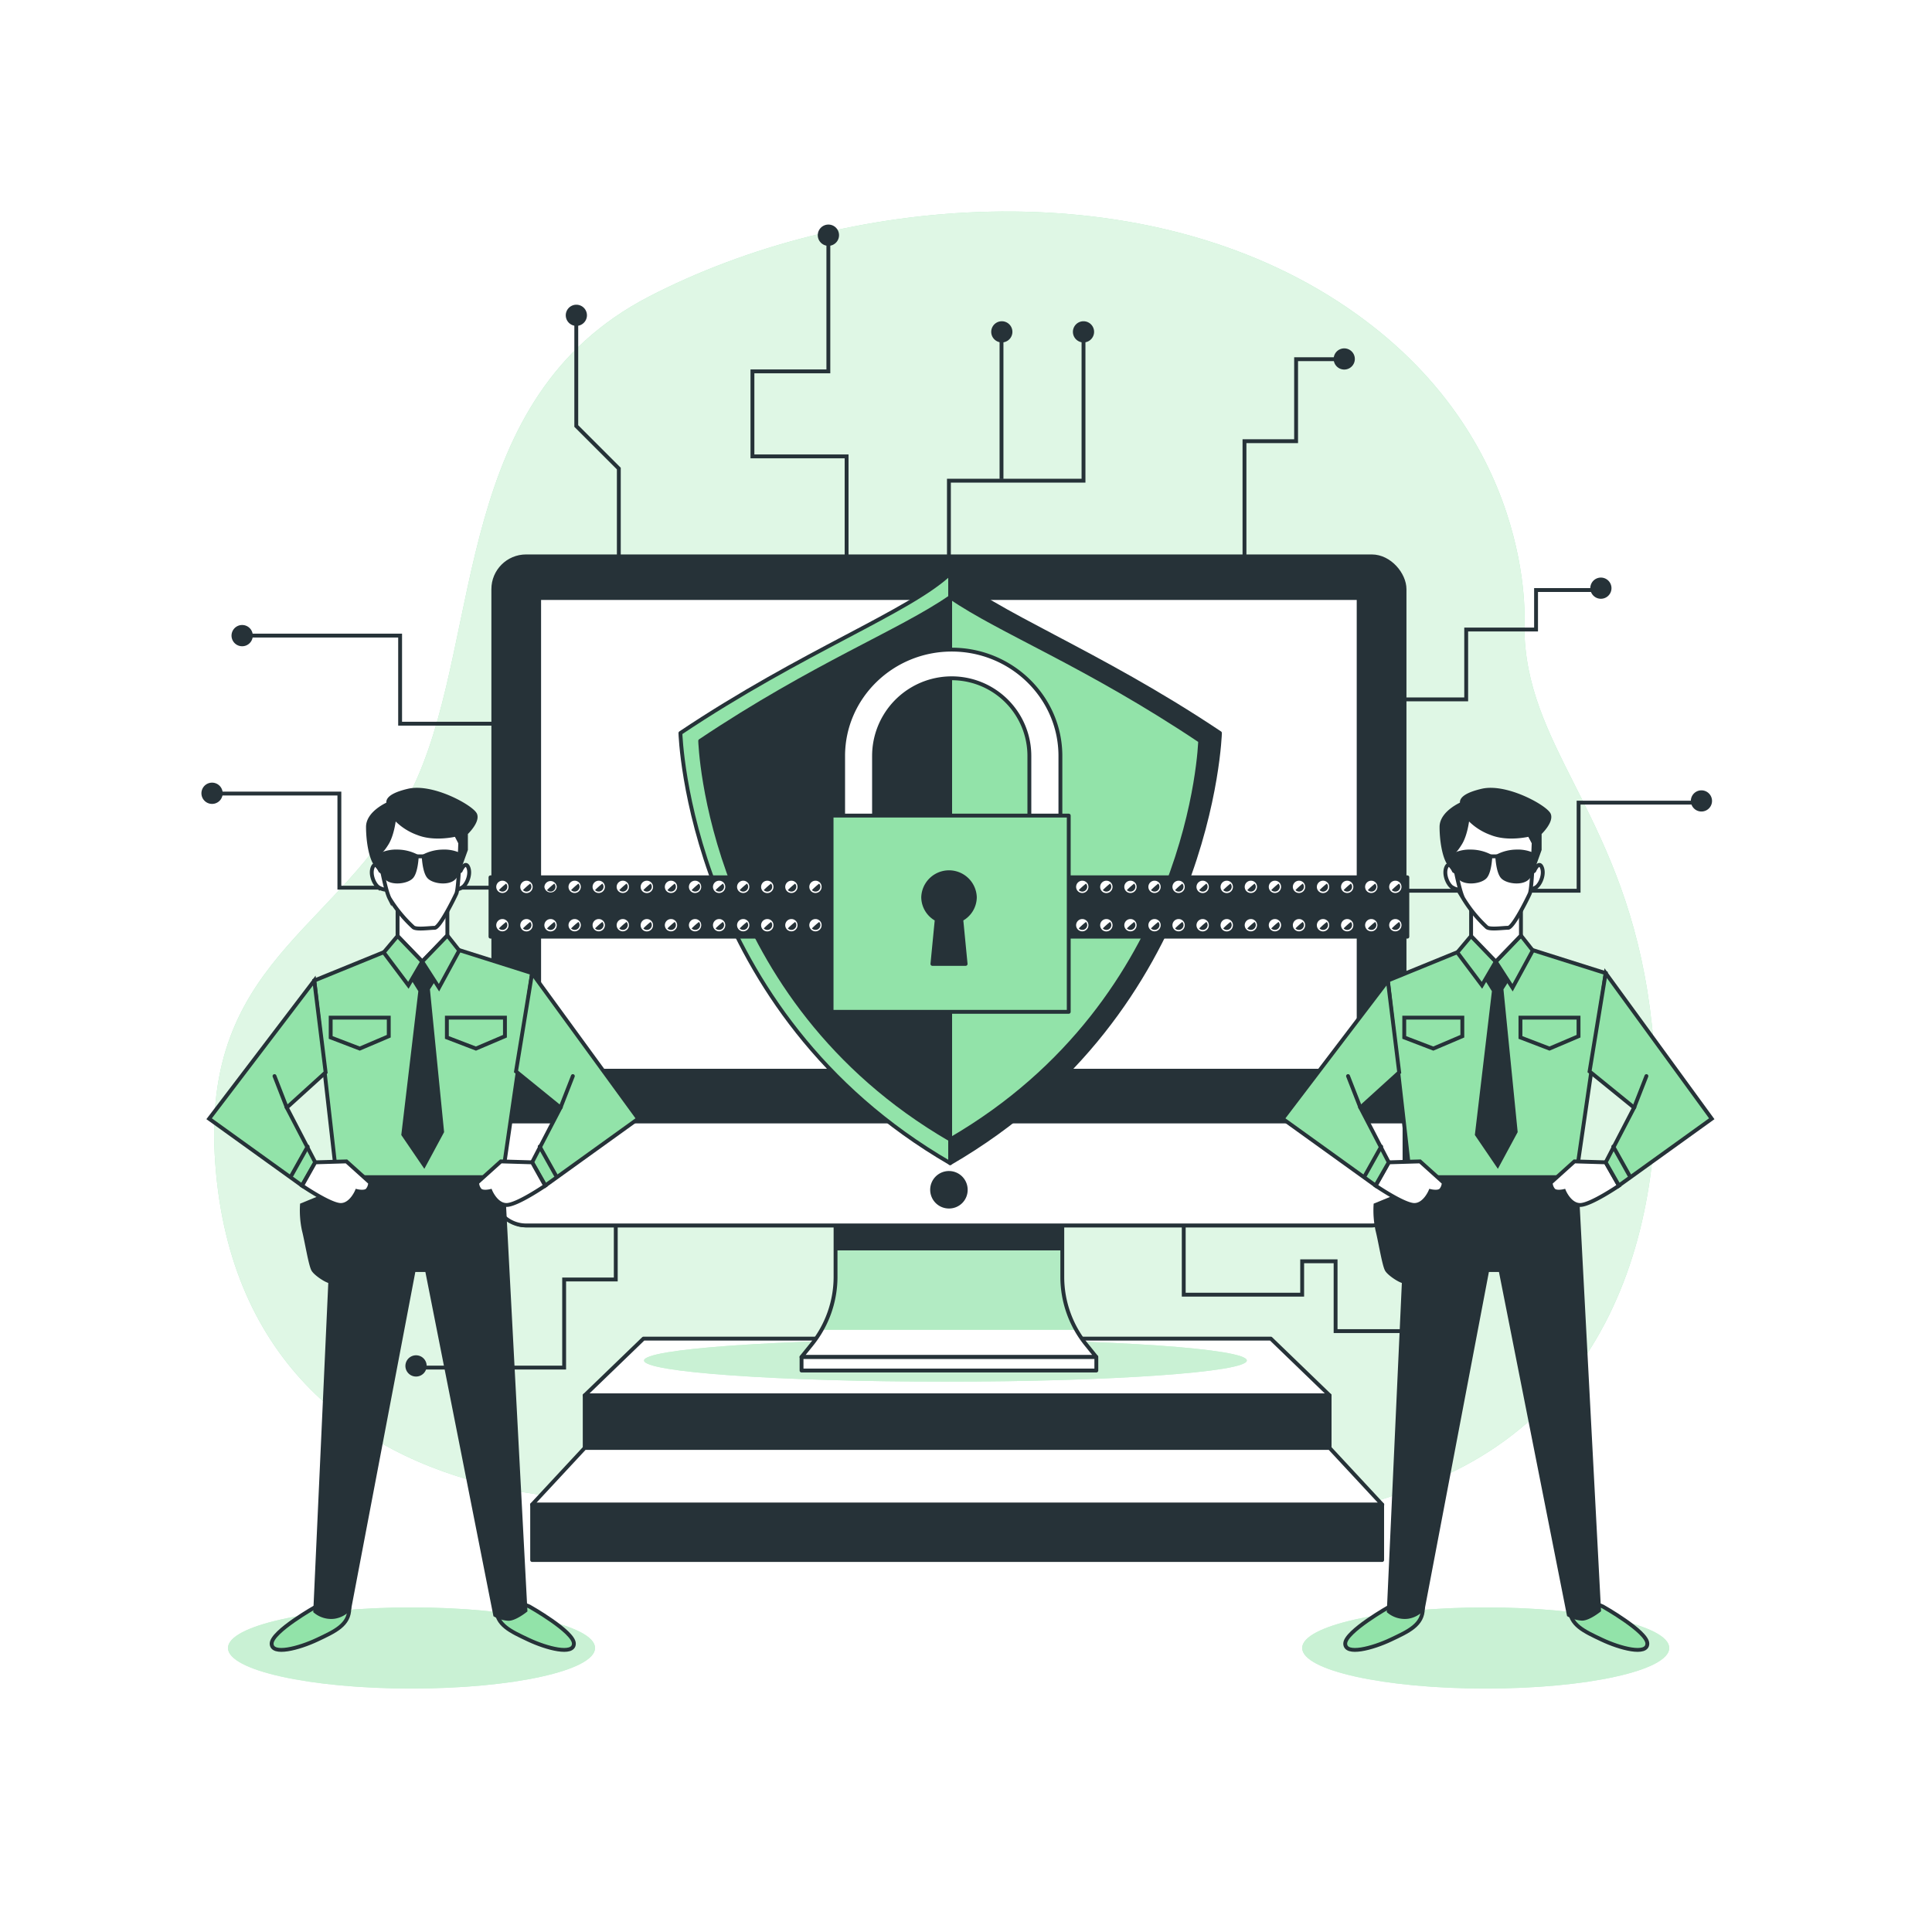 <svg class="animated" id="freepik_stories-security-on" xmlns="http://www.w3.org/2000/svg" xmlns:xlink="http://www.w3.org/1999/xlink" viewBox="0 0 500 500" version="1.1" xmlns:svgjs="http://svgjs.com/svgjs"><style>svg#freepik_stories-security-on:not(.animated) .animable {opacity: 0;}svg#freepik_stories-security-on.animated #freepik--background-simple--inject-139 {animation: 1.5s Infinite  linear floating;animation-delay: 0s;}svg#freepik_stories-security-on.animated #freepik--Device--inject-139 {animation: 1.5s Infinite  linear shake;animation-delay: 0s;}            @keyframes floating {                0% {                    opacity: 1;                    transform: translateY(0px);                }                50% {                    transform: translateY(-10px);                }                100% {                    opacity: 1;                    transform: translateY(0px);                }            }                    @keyframes shake {                10%, 90% {                    transform: translate3d(-1px, 0, 0);                  }                  20%, 80% {                    transform: translate3d(2px, 0, 0);                  }                  30%, 50%, 70% {                    transform: translate3d(-4px, 0, 0);                  }                  40%, 60% {                    transform: translate3d(4px, 0, 0);                  }            }        </style><g id="freepik--background-simple--inject-139" class="animable" style="transform-origin: 241.959px 225.645px;"><path d="M394.5,162s3.75-50.56-48.69-84.27-127.35-27.16-177.92-.94S124.82,162.9,108,201.29s-55.25,45-52.44,97.39,35.59,77.72,73,86.15,72.11-1.87,105.82,3.74,80.53,16.86,134.84-4.68,64.61-80.53,57.12-127.35S394.5,192.87,394.5,162Z" style="fill: rgb(146, 227, 169); transform-origin: 241.959px 225.645px;" id="elo8xyhio1jhq" class="animable"></path><g id="elbrv227chsgb"><path d="M394.5,162s3.75-50.56-48.69-84.27-127.35-27.16-177.92-.94S124.82,162.9,108,201.29s-55.25,45-52.44,97.39,35.59,77.72,73,86.15,72.11-1.87,105.82,3.74,80.53,16.86,134.84-4.68,64.61-80.53,57.12-127.35S394.5,192.87,394.5,162Z" style="fill: rgb(255, 255, 255); opacity: 0.7; transform-origin: 241.959px 225.645px;" class="animable"></path></g></g><g id="freepik--Device--inject-139" class="animable animator-active" style="transform-origin: 247.6px 231.175px;"><polygon points="344.1 361.12 151.32 361.12 166.54 346.43 328.88 346.43 344.1 361.12" style="fill: rgb(255, 255, 255); stroke: rgb(38, 50, 56); stroke-linecap: round; stroke-linejoin: round; transform-origin: 247.71px 353.775px;" id="el2cusmektd4f" class="animable"></polygon><path d="M322.68,352.1c0,3-34.91,5.47-78,5.47s-78-2.45-78-5.47,34.91-5.48,78-5.48S322.68,349.07,322.68,352.1Z" style="fill: rgb(146, 227, 169); transform-origin: 244.68px 352.095px;" id="ela0miqn0gmyp" class="animable"></path><g id="elahnp990375c"><path d="M322.68,352.1c0,3-34.91,5.47-78,5.47s-78-2.45-78-5.47,34.91-5.48,78-5.48S322.68,349.07,322.68,352.1Z" style="fill: rgb(255, 255, 255); opacity: 0.5; transform-origin: 244.68px 352.095px;" class="animable"></path></g><rect x="151.32" y="361.12" width="192.78" height="13.61" style="fill: rgb(38, 50, 56); stroke: rgb(38, 50, 56); stroke-linecap: round; stroke-linejoin: round; transform-origin: 247.71px 367.925px;" id="el7wtkdg04o84" class="animable"></rect><polygon points="357.74 389.41 137.68 389.41 151.32 374.73 344.1 374.73 357.74 389.41" style="fill: rgb(255, 255, 255); stroke: rgb(38, 50, 56); stroke-linecap: round; stroke-linejoin: round; transform-origin: 247.71px 382.07px;" id="elz7khy5wzbj" class="animable"></polygon><rect x="137.72" y="389.41" width="219.98" height="14.32" style="fill: rgb(38, 50, 56); stroke: rgb(38, 50, 56); stroke-linecap: round; stroke-linejoin: round; transform-origin: 247.71px 396.57px;" id="el22cmu9kifs3" class="animable"></rect><polyline points="245.58 215.93 245.58 124.4 280.41 124.4 280.41 85.89" style="fill: none; stroke: rgb(38, 50, 56); stroke-miterlimit: 10; transform-origin: 262.995px 150.91px;" id="eljidndwox4j9" class="animable"></polyline><line x1="259.19" y1="123.97" x2="259.19" y2="85.89" style="fill: none; stroke: rgb(38, 50, 56); stroke-miterlimit: 10; transform-origin: 259.19px 104.93px;" id="elfenvckkaet" class="animable"></line><polyline points="248.18 230.52 408.54 230.52 408.54 207.72 439.19 207.72" style="fill: none; stroke: rgb(38, 50, 56); stroke-miterlimit: 10; transform-origin: 343.685px 219.12px;" id="elw9lkjlhsk2f" class="animable"></polyline><polyline points="240.32 229.73 87.83 229.73 87.83 205.37 54.82 205.37" style="fill: none; stroke: rgb(38, 50, 56); stroke-miterlimit: 10; transform-origin: 147.57px 217.55px;" id="ellpfh93wnxks" class="animable"></polyline><polyline points="214.38 61.52 214.38 96.11 194.73 96.11 194.73 118.11 219.1 118.11 219.1 192" style="fill: none; stroke: rgb(38, 50, 56); stroke-miterlimit: 10; transform-origin: 206.915px 126.76px;" id="el8hulismm96c" class="animable"></polyline><polyline points="322.07 163.7 322.07 114.18 335.43 114.18 335.43 92.96 346.44 92.96" style="fill: none; stroke: rgb(38, 50, 56); stroke-miterlimit: 10; transform-origin: 334.255px 128.33px;" id="elo76kn1rve1" class="animable"></polyline><polyline points="160.15 158.99 160.15 121.26 149.14 110.25 149.14 82.74" style="fill: none; stroke: rgb(38, 50, 56); stroke-miterlimit: 10; transform-origin: 154.645px 120.865px;" id="ela67cgjtzw3" class="animable"></polyline><polyline points="351.94 181 379.45 181 379.45 162.92 397.53 162.92 397.53 152.7 413.25 152.7" style="fill: none; stroke: rgb(38, 50, 56); stroke-miterlimit: 10; transform-origin: 382.595px 166.85px;" id="el5byuyg33vx8" class="animable"></polyline><polyline points="132.63 187.29 103.55 187.29 103.55 164.49 62.68 164.49" style="fill: none; stroke: rgb(38, 50, 56); stroke-miterlimit: 10; transform-origin: 97.655px 175.89px;" id="elxkbqjorjnl7" class="animable"></polyline><polyline points="159.36 310.69 159.36 331.13 146 331.13 146 353.93 107.48 353.93" style="fill: none; stroke: rgb(38, 50, 56); stroke-miterlimit: 10; transform-origin: 133.42px 332.31px;" id="el1uv53d96gq4" class="animable"></polyline><polyline points="306.35 313.84 306.35 335.06 337 335.06 337 326.42 345.65 326.42 345.65 344.49 372.38 344.49" style="fill: none; stroke: rgb(38, 50, 56); stroke-miterlimit: 10; transform-origin: 339.365px 329.165px;" id="elxezi1sz1gr" class="animable"></polyline><path d="M282.65,85.89a2.24,2.24,0,1,1-2.24-2.25A2.24,2.24,0,0,1,282.65,85.89Z" style="fill: rgb(38, 50, 56); stroke: rgb(38, 50, 56); stroke-linecap: round; stroke-linejoin: round; transform-origin: 280.41px 85.88px;" id="el3it5yg9swso" class="animable"></path><path d="M261.51,85.89a2.24,2.24,0,1,1-2.24-2.25A2.24,2.24,0,0,1,261.51,85.89Z" style="fill: rgb(38, 50, 56); stroke: rgb(38, 50, 56); stroke-linecap: round; stroke-linejoin: round; transform-origin: 259.27px 85.88px;" id="el84h0occewq" class="animable"></path><path d="M216.64,60.87a2.25,2.25,0,1,1-2.24-2.25A2.24,2.24,0,0,1,216.64,60.87Z" style="fill: rgb(38, 50, 56); stroke: rgb(38, 50, 56); stroke-linecap: round; stroke-linejoin: round; transform-origin: 214.39px 60.87px;" id="elw1t7ielb2j" class="animable"></path><path d="M151.4,81.61a2.24,2.24,0,1,1-2.24-2.25A2.24,2.24,0,0,1,151.4,81.61Z" style="fill: rgb(38, 50, 56); stroke: rgb(38, 50, 56); stroke-linecap: round; stroke-linejoin: round; transform-origin: 149.16px 81.6px;" id="elrw4h6geskpq" class="animable"></path><path d="M64.92,164.49a2.25,2.25,0,1,1-2.24-2.24A2.24,2.24,0,0,1,64.92,164.49Z" style="fill: rgb(38, 50, 56); stroke: rgb(38, 50, 56); stroke-linecap: round; stroke-linejoin: round; transform-origin: 62.67px 164.5px;" id="elc6fkyjs13xr" class="animable"></path><path d="M57.13,205.3a2.25,2.25,0,1,1-2.25-2.25A2.25,2.25,0,0,1,57.13,205.3Z" style="fill: rgb(38, 50, 56); stroke: rgb(38, 50, 56); stroke-linecap: round; stroke-linejoin: round; transform-origin: 54.88px 205.3px;" id="elv2jh293trf" class="animable"></path><path d="M109.92,353.5a2.25,2.25,0,1,1-2.24-2.25A2.24,2.24,0,0,1,109.92,353.5Z" style="fill: rgb(38, 50, 56); stroke: rgb(38, 50, 56); stroke-linecap: round; stroke-linejoin: round; transform-origin: 107.67px 353.5px;" id="el3dcaahavogr" class="animable"></path><path d="M375.76,344.05a2.25,2.25,0,1,1-2.25-2.24A2.24,2.24,0,0,1,375.76,344.05Z" style="fill: rgb(38, 50, 56); stroke: rgb(38, 50, 56); stroke-linecap: round; stroke-linejoin: round; transform-origin: 373.51px 344.06px;" id="elz2kms0qvpsc" class="animable"></path><path d="M442.57,207.28a2.24,2.24,0,1,1-2.24-2.24A2.24,2.24,0,0,1,442.57,207.28Z" style="fill: rgb(38, 50, 56); stroke: rgb(38, 50, 56); stroke-linecap: round; stroke-linejoin: round; transform-origin: 440.33px 207.28px;" id="el5sll2l7oluf" class="animable"></path><path d="M416.55,152.22a2.24,2.24,0,1,1-2.24-2.24A2.24,2.24,0,0,1,416.55,152.22Z" style="fill: rgb(38, 50, 56); stroke: rgb(38, 50, 56); stroke-linecap: round; stroke-linejoin: round; transform-origin: 414.31px 152.22px;" id="elzk9g13wflsj" class="animable"></path><path d="M350.13,92.9a2.24,2.24,0,1,1-2.24-2.24A2.24,2.24,0,0,1,350.13,92.9Z" style="fill: rgb(38, 50, 56); stroke: rgb(38, 50, 56); stroke-linecap: round; stroke-linejoin: round; transform-origin: 347.89px 92.9px;" id="eljm9znqtryi" class="animable"></path><path d="M274.92,330.5V311H216.24v19.5A27.88,27.88,0,0,1,210,348l-2.57,3.18h76.28L281.15,348A27.83,27.83,0,0,1,274.92,330.5Z" style="fill: rgb(255, 255, 255); transform-origin: 245.57px 331.09px;" id="eluv62retu8l" class="animable"></path><g style="clip-path: url(&quot;#freepik--clip-path--inject-139&quot;); transform-origin: 245.58px 317.3px;" id="eleopvor54csa" class="animable"><path d="M212.64,344.16h65.88a27.77,27.77,0,0,1-3.6-13.66V311H216.24v19.5A27.77,27.77,0,0,1,212.64,344.16Z" style="fill: rgb(146, 227, 169); transform-origin: 245.58px 327.58px;" id="elvpl65mcdcsg" class="animable"></path><g id="elgx92cklazca"><path d="M212.64,344.16h65.88a27.77,27.77,0,0,1-3.6-13.66V311H216.24v19.5A27.77,27.77,0,0,1,212.64,344.16Z" style="fill: rgb(255, 255, 255); opacity: 0.3; transform-origin: 245.58px 327.58px;" class="animable"></path></g><path d="M212.64,323.6h65.88a27.77,27.77,0,0,1-3.6-13.66v-19.5H216.24v19.5A27.77,27.77,0,0,1,212.64,323.6Z" style="fill: rgb(38, 50, 56); transform-origin: 245.58px 307.02px;" id="elkq7053qyum" class="animable"></path></g><path d="M274.92,330.5V311H216.24v19.5A27.88,27.88,0,0,1,210,348l-2.57,3.18h76.28L281.15,348A27.83,27.83,0,0,1,274.92,330.5Z" style="fill: none; stroke: rgb(38, 50, 56); stroke-linecap: round; stroke-linejoin: round; transform-origin: 245.57px 331.09px;" id="eli138vktm77a" class="animable"></path><rect x="127.67" y="143.99" width="235.82" height="173.15" rx="8.48" style="fill: rgb(38, 50, 56); stroke: rgb(38, 50, 56); stroke-linecap: round; stroke-linejoin: round; transform-origin: 245.58px 230.565px;" id="elfpcyasypfh" class="animable"></rect><path d="M127.67,290.23H363.49a0,0,0,0,1,0,0v18.43a8.48,8.48,0,0,1-8.48,8.48H136.15a8.48,8.48,0,0,1-8.48-8.48V290.23a0,0,0,0,1,0,0Z" style="fill: rgb(255, 255, 255); stroke: rgb(38, 50, 56); stroke-linecap: round; stroke-linejoin: round; transform-origin: 245.58px 303.685px;" id="elaupqg25y49n" class="animable"></path><rect x="139.53" y="154.77" width="212.09" height="122.33" style="fill: rgb(255, 255, 255); stroke: rgb(38, 50, 56); stroke-linecap: round; stroke-linejoin: round; transform-origin: 245.575px 215.935px;" id="elkyikv0twu5" class="animable"></rect><path d="M249.93,308a4.35,4.35,0,1,0-4.35,4.26A4.31,4.31,0,0,0,249.93,308Z" style="fill: rgb(38, 50, 56); stroke: rgb(38, 50, 56); stroke-linecap: round; stroke-linejoin: round; transform-origin: 245.581px 307.91px;" id="ellu41nt2nun" class="animable"></path><rect x="207.44" y="351.21" width="76.29" height="3.48" style="fill: rgb(255, 255, 255); stroke: rgb(38, 50, 56); stroke-linecap: round; stroke-linejoin: round; transform-origin: 245.585px 352.95px;" id="elxzvn6f2nozl" class="animable"></rect><path d="M245.9,148.42c-10.66,10-38,20-69.81,41.29,0,0,2,72,69.81,111.31Z" style="fill: rgb(146, 227, 169); stroke: rgb(38, 50, 56); stroke-linecap: round; stroke-linejoin: round; transform-origin: 210.995px 224.72px;" id="el2bydtc6wcn6" class="animable"></path><path d="M245.9,148.42c10.67,10,38,20,69.82,41.29,0,0-2,72-69.82,111.31Z" style="fill: rgb(38, 50, 56); stroke: rgb(38, 50, 56); stroke-linecap: round; stroke-linejoin: round; transform-origin: 280.81px 224.72px;" id="elymrn95ctkml" class="animable"></path><path d="M245.9,154.55C233,163.49,210.71,172,181.21,191.74c0,0,1.85,66.7,64.69,103.16,62.85-36.46,64.7-103.16,64.7-103.16C281.1,172,258.88,163.49,245.9,154.55Z" style="fill: rgb(38, 50, 56); stroke: rgb(38, 50, 56); stroke-linecap: round; stroke-linejoin: round; transform-origin: 245.905px 224.725px;" id="elzjf1dqwbko" class="animable"></path><path d="M310.6,191.74c-29.5-19.73-51.72-28.25-64.7-37.19V294.9C308.75,258.44,310.6,191.74,310.6,191.74Z" style="fill: rgb(146, 227, 169); stroke: rgb(38, 50, 56); stroke-linecap: round; stroke-linejoin: round; transform-origin: 278.25px 224.725px;" id="elgsoc64nbv1n" class="animable"></path><rect x="126.94" y="227.05" width="237.28" height="15.36" style="fill: rgb(38, 50, 56); stroke: rgb(38, 50, 56); stroke-linecap: round; stroke-linejoin: round; transform-origin: 245.58px 234.73px;" id="elxv6ytqhk4ak" class="animable"></rect><path d="M131.61,229.49a1.59,1.59,0,1,1-1.59-1.56A1.57,1.57,0,0,1,131.61,229.49Z" style="fill: rgb(255, 255, 255); transform-origin: 130.02px 229.52px;" id="elv03cao0gep" class="animable"></path><path d="M129.11,230.35a1.27,1.27,0,0,0,2.19-.86,1.22,1.22,0,0,0-.32-.81A18.37,18.37,0,0,0,129.11,230.35Z" style="fill: rgb(38, 50, 56); transform-origin: 130.205px 229.712px;" id="el16em0iwog48" class="animable"></path><path d="M137.85,229.49a1.6,1.6,0,1,1-1.6-1.56A1.58,1.58,0,0,1,137.85,229.49Z" style="fill: rgb(255, 255, 255); transform-origin: 136.25px 229.53px;" id="elu5uutvs7wnc" class="animable"></path><path d="M135.34,230.35a1.27,1.27,0,0,0,2.19-.86,1.22,1.22,0,0,0-.32-.81A19.51,19.51,0,0,0,135.34,230.35Z" style="fill: rgb(38, 50, 56); transform-origin: 136.435px 229.712px;" id="elnz7t2vc81k" class="animable"></path><path d="M144.08,229.49a1.6,1.6,0,0,1-3.19,0,1.6,1.6,0,0,1,3.19,0Z" style="fill: rgb(255, 255, 255); transform-origin: 142.485px 229.49px;" id="ellxnamojy8g" class="animable"></path><path d="M141.57,230.35a1.28,1.28,0,0,0,.92.39,1.26,1.26,0,0,0,1.27-1.25,1.18,1.18,0,0,0-.32-.81A19.51,19.51,0,0,0,141.57,230.35Z" style="fill: rgb(38, 50, 56); transform-origin: 142.665px 229.71px;" id="elie7qbgscnpe" class="animable"></path><path d="M150.31,229.49a1.59,1.59,0,1,1-1.59-1.56A1.57,1.57,0,0,1,150.31,229.49Z" style="fill: rgb(255, 255, 255); transform-origin: 148.72px 229.52px;" id="elai3ry9s1rjt" class="animable"></path><path d="M147.8,230.35a1.28,1.28,0,0,0,2.2-.86,1.22,1.22,0,0,0-.32-.81A18.53,18.53,0,0,0,147.8,230.35Z" style="fill: rgb(38, 50, 56); transform-origin: 148.9px 229.71px;" id="elt4992meca1h" class="animable"></path><path d="M156.54,229.49a1.59,1.59,0,1,1-1.59-1.56A1.57,1.57,0,0,1,156.54,229.49Z" style="fill: rgb(255, 255, 255); transform-origin: 154.95px 229.52px;" id="el6tygv4fp2ve" class="animable"></path><path d="M154,230.35a1.29,1.29,0,0,0,.92.39,1.26,1.26,0,0,0,1.28-1.25,1.22,1.22,0,0,0-.32-.81A19.68,19.68,0,0,0,154,230.35Z" style="fill: rgb(38, 50, 56); transform-origin: 155.1px 229.71px;" id="elbkx15m9ph2i" class="animable"></path><path d="M162.77,229.49a1.59,1.59,0,1,1-1.59-1.56A1.57,1.57,0,0,1,162.77,229.49Z" style="fill: rgb(255, 255, 255); transform-origin: 161.18px 229.52px;" id="elnigl1t6qhco" class="animable"></path><path d="M160.27,230.35a1.27,1.27,0,0,0,2.19-.86,1.22,1.22,0,0,0-.32-.81A18.37,18.37,0,0,0,160.27,230.35Z" style="fill: rgb(38, 50, 56); transform-origin: 161.365px 229.712px;" id="el6swyjxx56cl" class="animable"></path><path d="M169,229.49a1.6,1.6,0,1,1-1.6-1.56A1.58,1.58,0,0,1,169,229.49Z" style="fill: rgb(255, 255, 255); transform-origin: 167.401px 229.53px;" id="ell48ngrywesf" class="animable"></path><path d="M166.5,230.35a1.27,1.27,0,0,0,2.19-.86,1.22,1.22,0,0,0-.32-.81A19.51,19.51,0,0,0,166.5,230.35Z" style="fill: rgb(38, 50, 56); transform-origin: 167.595px 229.712px;" id="elx2bcs0mb3j" class="animable"></path><path d="M175.24,229.49a1.59,1.59,0,1,1-1.59-1.56A1.57,1.57,0,0,1,175.24,229.49Z" style="fill: rgb(255, 255, 255); transform-origin: 173.65px 229.52px;" id="elmupcy0zik8" class="animable"></path><path d="M172.73,230.35a1.28,1.28,0,0,0,.92.39,1.26,1.26,0,0,0,1.27-1.25,1.18,1.18,0,0,0-.32-.81A19.51,19.51,0,0,0,172.73,230.35Z" style="fill: rgb(38, 50, 56); transform-origin: 173.825px 229.71px;" id="elxduii4rap6" class="animable"></path><path d="M181.47,229.49a1.59,1.59,0,1,1-1.59-1.56A1.57,1.57,0,0,1,181.47,229.49Z" style="fill: rgb(255, 255, 255); transform-origin: 179.88px 229.52px;" id="el6r563ybwrex" class="animable"></path><path d="M179,230.35a1.28,1.28,0,0,0,2.2-.86,1.22,1.22,0,0,0-.32-.81A19.68,19.68,0,0,0,179,230.35Z" style="fill: rgb(38, 50, 56); transform-origin: 180.1px 229.71px;" id="elj8a3skb7jx" class="animable"></path><path d="M187.7,229.49a1.59,1.59,0,1,1-1.59-1.56A1.57,1.57,0,0,1,187.7,229.49Z" style="fill: rgb(255, 255, 255); transform-origin: 186.11px 229.52px;" id="el8pwgcdt5l55" class="animable"></path><path d="M185.19,230.35a1.29,1.29,0,0,0,.92.39,1.26,1.26,0,0,0,1.28-1.25,1.22,1.22,0,0,0-.32-.81A19.68,19.68,0,0,0,185.19,230.35Z" style="fill: rgb(38, 50, 56); transform-origin: 186.29px 229.71px;" id="el7jnd6gpb1d8" class="animable"></path><path d="M193.93,229.49a1.59,1.59,0,1,1-1.59-1.56A1.57,1.57,0,0,1,193.93,229.49Z" style="fill: rgb(255, 255, 255); transform-origin: 192.34px 229.52px;" id="el95a1rwdxgvr" class="animable"></path><path d="M191.43,230.35a1.27,1.27,0,0,0,2.19-.86,1.22,1.22,0,0,0-.32-.81A19.51,19.51,0,0,0,191.43,230.35Z" style="fill: rgb(38, 50, 56); transform-origin: 192.525px 229.712px;" id="elsvculp8wgy" class="animable"></path><path d="M200.17,229.49a1.6,1.6,0,1,1-1.59-1.56A1.57,1.57,0,0,1,200.17,229.49Z" style="fill: rgb(255, 255, 255); transform-origin: 198.57px 229.53px;" id="elvkjreseyvvb" class="animable"></path><path d="M197.66,230.35a1.27,1.27,0,0,0,2.19-.86,1.18,1.18,0,0,0-.32-.81A19.51,19.51,0,0,0,197.66,230.35Z" style="fill: rgb(38, 50, 56); transform-origin: 198.755px 229.712px;" id="elqndngq3mhon" class="animable"></path><path d="M206.4,229.49a1.59,1.59,0,1,1-1.59-1.56A1.57,1.57,0,0,1,206.4,229.49Z" style="fill: rgb(255, 255, 255); transform-origin: 204.81px 229.52px;" id="el5jsaq8awzzo" class="animable"></path><path d="M203.89,230.35a1.28,1.28,0,0,0,2.2-.86,1.22,1.22,0,0,0-.32-.81A18.53,18.53,0,0,0,203.89,230.35Z" style="fill: rgb(38, 50, 56); transform-origin: 204.99px 229.71px;" id="elv1g6v2d3y6" class="animable"></path><path d="M212.63,229.49a1.59,1.59,0,1,1-1.59-1.56A1.57,1.57,0,0,1,212.63,229.49Z" style="fill: rgb(255, 255, 255); transform-origin: 211.04px 229.52px;" id="elp1tqa5pvv8" class="animable"></path><path d="M210.12,230.35a1.29,1.29,0,0,0,.92.39,1.26,1.26,0,0,0,1.28-1.25,1.22,1.22,0,0,0-.32-.81A19.68,19.68,0,0,0,210.12,230.35Z" style="fill: rgb(38, 50, 56); transform-origin: 211.22px 229.71px;" id="elo9t40t5spa" class="animable"></path><path d="M131.61,239.4a1.59,1.59,0,1,1-1.59-1.55A1.57,1.57,0,0,1,131.61,239.4Z" style="fill: rgb(255, 255, 255); transform-origin: 130.021px 239.44px;" id="elgeqmzfjcx3t" class="animable"></path><path d="M129.11,240.27a1.25,1.25,0,0,0,.91.39,1.27,1.27,0,0,0,1.28-1.26,1.22,1.22,0,0,0-.32-.8A18.37,18.37,0,0,0,129.11,240.27Z" style="fill: rgb(38, 50, 56); transform-origin: 130.205px 239.63px;" id="ely1y013qnkll" class="animable"></path><path d="M137.85,239.4a1.6,1.6,0,1,1-1.6-1.55A1.58,1.58,0,0,1,137.85,239.4Z" style="fill: rgb(255, 255, 255); transform-origin: 136.251px 239.45px;" id="elmlor0pucz2" class="animable"></path><path d="M135.34,240.27a1.25,1.25,0,0,0,.91.39,1.27,1.27,0,0,0,1.28-1.26,1.22,1.22,0,0,0-.32-.8A19.51,19.51,0,0,0,135.34,240.27Z" style="fill: rgb(38, 50, 56); transform-origin: 136.435px 239.63px;" id="el1vms4vtlygx" class="animable"></path><path d="M144.08,239.4a1.6,1.6,0,1,1-1.59-1.55A1.57,1.57,0,0,1,144.08,239.4Z" style="fill: rgb(255, 255, 255); transform-origin: 142.481px 239.45px;" id="el5s2efvevdyh" class="animable"></path><path d="M141.57,240.27a1.27,1.27,0,0,0,2.19-.87,1.17,1.17,0,0,0-.32-.8A19.51,19.51,0,0,0,141.57,240.27Z" style="fill: rgb(38, 50, 56); transform-origin: 142.665px 239.632px;" id="elontg99umol" class="animable"></path><path d="M150.31,239.4a1.59,1.59,0,1,1-1.59-1.55A1.57,1.57,0,0,1,150.31,239.4Z" style="fill: rgb(255, 255, 255); transform-origin: 148.721px 239.44px;" id="elqgg0v0qmjhs" class="animable"></path><path d="M147.8,240.27a1.28,1.28,0,0,0,2.2-.87,1.22,1.22,0,0,0-.32-.8A18.53,18.53,0,0,0,147.8,240.27Z" style="fill: rgb(38, 50, 56); transform-origin: 148.9px 239.63px;" id="eliton3wf98a" class="animable"></path><path d="M156.54,239.4a1.59,1.59,0,1,1-1.59-1.55A1.57,1.57,0,0,1,156.54,239.4Z" style="fill: rgb(255, 255, 255); transform-origin: 154.95px 239.44px;" id="el1lz0dnx1gso" class="animable"></path><path d="M154,240.27a1.29,1.29,0,0,0,.92.39,1.27,1.27,0,0,0,1.28-1.26,1.22,1.22,0,0,0-.32-.8A19.68,19.68,0,0,0,154,240.27Z" style="fill: rgb(38, 50, 56); transform-origin: 155.1px 239.63px;" id="elw9q1ep0w8an" class="animable"></path><path d="M162.77,239.4a1.59,1.59,0,1,1-1.59-1.55A1.57,1.57,0,0,1,162.77,239.4Z" style="fill: rgb(255, 255, 255); transform-origin: 161.181px 239.44px;" id="elx6xannqwjss" class="animable"></path><path d="M160.27,240.27a1.25,1.25,0,0,0,.91.39,1.27,1.27,0,0,0,1.28-1.26,1.22,1.22,0,0,0-.32-.8A18.37,18.37,0,0,0,160.27,240.27Z" style="fill: rgb(38, 50, 56); transform-origin: 161.365px 239.63px;" id="el0zjuz7qoxoad" class="animable"></path><path d="M169,239.4a1.6,1.6,0,1,1-1.6-1.55A1.58,1.58,0,0,1,169,239.4Z" style="fill: rgb(255, 255, 255); transform-origin: 167.401px 239.45px;" id="elbyhc71lpclu" class="animable"></path><path d="M166.5,240.27a1.25,1.25,0,0,0,.91.39,1.27,1.27,0,0,0,1.28-1.26,1.22,1.22,0,0,0-.32-.8A19.51,19.51,0,0,0,166.5,240.27Z" style="fill: rgb(38, 50, 56); transform-origin: 167.595px 239.63px;" id="eljdify11pgd" class="animable"></path><path d="M175.24,239.4a1.59,1.59,0,1,1-1.59-1.55A1.57,1.57,0,0,1,175.24,239.4Z" style="fill: rgb(255, 255, 255); transform-origin: 173.651px 239.44px;" id="elhcq1i8xsyn6" class="animable"></path><path d="M172.73,240.27a1.27,1.27,0,0,0,2.19-.87,1.17,1.17,0,0,0-.32-.8A19.51,19.51,0,0,0,172.73,240.27Z" style="fill: rgb(38, 50, 56); transform-origin: 173.825px 239.632px;" id="elt4u9yvk1agj" class="animable"></path><path d="M181.47,239.4a1.59,1.59,0,1,1-1.59-1.55A1.57,1.57,0,0,1,181.47,239.4Z" style="fill: rgb(255, 255, 255); transform-origin: 179.881px 239.44px;" id="ele7lfkrq0jdj" class="animable"></path><path d="M179,240.27a1.28,1.28,0,0,0,2.2-.87,1.22,1.22,0,0,0-.32-.8A19.68,19.68,0,0,0,179,240.27Z" style="fill: rgb(38, 50, 56); transform-origin: 180.1px 239.63px;" id="elmapu72mjxc" class="animable"></path><path d="M187.7,239.4a1.59,1.59,0,1,1-1.59-1.55A1.57,1.57,0,0,1,187.7,239.4Z" style="fill: rgb(255, 255, 255); transform-origin: 186.111px 239.44px;" id="elecnzy6dznw8" class="animable"></path><path d="M185.19,240.27a1.29,1.29,0,0,0,.92.39,1.27,1.27,0,0,0,1.28-1.26,1.22,1.22,0,0,0-.32-.8A19.68,19.68,0,0,0,185.19,240.27Z" style="fill: rgb(38, 50, 56); transform-origin: 186.29px 239.63px;" id="el711fms9rc1v" class="animable"></path><path d="M193.93,239.4a1.59,1.59,0,1,1-1.59-1.55A1.57,1.57,0,0,1,193.93,239.4Z" style="fill: rgb(255, 255, 255); transform-origin: 192.34px 239.44px;" id="elry4kebek65" class="animable"></path><path d="M191.43,240.27a1.25,1.25,0,0,0,.91.39,1.27,1.27,0,0,0,1.28-1.26,1.22,1.22,0,0,0-.32-.8A19.51,19.51,0,0,0,191.43,240.27Z" style="fill: rgb(38, 50, 56); transform-origin: 192.525px 239.63px;" id="eluf4472pde9o" class="animable"></path><path d="M200.17,239.4a1.6,1.6,0,1,1-1.59-1.55A1.57,1.57,0,0,1,200.17,239.4Z" style="fill: rgb(255, 255, 255); transform-origin: 198.571px 239.45px;" id="el70mmb6qcobp" class="animable"></path><path d="M197.66,240.27a1.27,1.27,0,0,0,2.19-.87,1.17,1.17,0,0,0-.32-.8A19.51,19.51,0,0,0,197.66,240.27Z" style="fill: rgb(38, 50, 56); transform-origin: 198.755px 239.632px;" id="eltrxgpqxivek" class="animable"></path><path d="M206.4,239.4a1.59,1.59,0,1,1-1.59-1.55A1.57,1.57,0,0,1,206.4,239.4Z" style="fill: rgb(255, 255, 255); transform-origin: 204.811px 239.44px;" id="eluv7i4nwwswi" class="animable"></path><path d="M203.89,240.27a1.28,1.28,0,0,0,2.2-.87,1.22,1.22,0,0,0-.32-.8A18.53,18.53,0,0,0,203.89,240.27Z" style="fill: rgb(38, 50, 56); transform-origin: 204.99px 239.63px;" id="el9c148ssjf1" class="animable"></path><path d="M212.63,239.4a1.59,1.59,0,1,1-1.59-1.55A1.57,1.57,0,0,1,212.63,239.4Z" style="fill: rgb(255, 255, 255); transform-origin: 211.04px 239.44px;" id="elabljjeb3imf" class="animable"></path><path d="M210.12,240.27a1.29,1.29,0,0,0,.92.39,1.27,1.27,0,0,0,1.28-1.26,1.22,1.22,0,0,0-.32-.8A19.68,19.68,0,0,0,210.12,240.27Z" style="fill: rgb(38, 50, 56); transform-origin: 211.22px 239.63px;" id="elh4pukawbw0e" class="animable"></path><path d="M281.68,229.49a1.59,1.59,0,1,1-1.59-1.56A1.57,1.57,0,0,1,281.68,229.49Z" style="fill: rgb(255, 255, 255); transform-origin: 280.09px 229.52px;" id="elflfmagv3frl" class="animable"></path><path d="M279.18,230.35a1.27,1.27,0,0,0,2.19-.86,1.22,1.22,0,0,0-.32-.81A19.51,19.51,0,0,0,279.18,230.35Z" style="fill: rgb(38, 50, 56); transform-origin: 280.275px 229.712px;" id="elqti10w7kp6" class="animable"></path><path d="M287.92,229.49a1.6,1.6,0,1,1-1.59-1.56A1.57,1.57,0,0,1,287.92,229.49Z" style="fill: rgb(255, 255, 255); transform-origin: 286.321px 229.53px;" id="elurotjs2hv2h" class="animable"></path><path d="M285.41,230.35a1.27,1.27,0,0,0,2.19-.86,1.18,1.18,0,0,0-.32-.81A19.51,19.51,0,0,0,285.41,230.35Z" style="fill: rgb(38, 50, 56); transform-origin: 286.505px 229.712px;" id="elh9wfvhc1gy" class="animable"></path><path d="M294.15,229.49a1.59,1.59,0,1,1-1.59-1.56A1.57,1.57,0,0,1,294.15,229.49Z" style="fill: rgb(255, 255, 255); transform-origin: 292.56px 229.52px;" id="elr32vz7cl5ua" class="animable"></path><path d="M291.64,230.35a1.28,1.28,0,0,0,2.2-.86,1.22,1.22,0,0,0-.32-.81A18.53,18.53,0,0,0,291.64,230.35Z" style="fill: rgb(38, 50, 56); transform-origin: 292.74px 229.71px;" id="el5ccuwcrkyj" class="animable"></path><path d="M300.38,229.49a1.59,1.59,0,1,1-1.59-1.56A1.57,1.57,0,0,1,300.38,229.49Z" style="fill: rgb(255, 255, 255); transform-origin: 298.79px 229.52px;" id="elewr5atq2bph" class="animable"></path><path d="M297.87,230.35a1.29,1.29,0,0,0,.92.39,1.26,1.26,0,0,0,1.28-1.25,1.22,1.22,0,0,0-.32-.81A19.68,19.68,0,0,0,297.87,230.35Z" style="fill: rgb(38, 50, 56); transform-origin: 298.97px 229.71px;" id="ele8panyfgz9" class="animable"></path><path d="M306.61,229.49a1.59,1.59,0,1,1-1.59-1.56A1.57,1.57,0,0,1,306.61,229.49Z" style="fill: rgb(255, 255, 255); transform-origin: 305.02px 229.52px;" id="el0vyq4pbvmmcs" class="animable"></path><path d="M304.11,230.35a1.27,1.27,0,0,0,2.19-.86,1.22,1.22,0,0,0-.32-.81A18.37,18.37,0,0,0,304.11,230.35Z" style="fill: rgb(38, 50, 56); transform-origin: 305.205px 229.712px;" id="eln9ckby3vrb" class="animable"></path><path d="M312.85,229.49a1.6,1.6,0,1,1-1.6-1.56A1.58,1.58,0,0,1,312.85,229.49Z" style="fill: rgb(255, 255, 255); transform-origin: 311.25px 229.53px;" id="elrenlaqw6xqo" class="animable"></path><path d="M310.34,230.35a1.27,1.27,0,0,0,2.19-.86,1.22,1.22,0,0,0-.32-.81A19.51,19.51,0,0,0,310.34,230.35Z" style="fill: rgb(38, 50, 56); transform-origin: 311.435px 229.712px;" id="elr7nsxf2o91" class="animable"></path><path d="M319.08,229.49a1.6,1.6,0,1,1-1.59-1.56A1.57,1.57,0,0,1,319.08,229.49Z" style="fill: rgb(255, 255, 255); transform-origin: 317.48px 229.53px;" id="eli1vm1pz7cbh" class="animable"></path><path d="M316.57,230.35a1.27,1.27,0,0,0,2.19-.86,1.18,1.18,0,0,0-.32-.81A19.51,19.51,0,0,0,316.57,230.35Z" style="fill: rgb(38, 50, 56); transform-origin: 317.665px 229.712px;" id="elgxaf9dz8r9q" class="animable"></path><path d="M325.31,229.49a1.59,1.59,0,1,1-1.59-1.56A1.57,1.57,0,0,1,325.31,229.49Z" style="fill: rgb(255, 255, 255); transform-origin: 323.72px 229.52px;" id="elgtegufhuiwj" class="animable"></path><path d="M322.8,230.35a1.28,1.28,0,0,0,2.2-.86,1.22,1.22,0,0,0-.32-.81A18.53,18.53,0,0,0,322.8,230.35Z" style="fill: rgb(38, 50, 56); transform-origin: 323.9px 229.71px;" id="elpgm5zlxigt" class="animable"></path><path d="M331.54,229.49a1.59,1.59,0,1,1-1.59-1.56A1.57,1.57,0,0,1,331.54,229.49Z" style="fill: rgb(255, 255, 255); transform-origin: 329.95px 229.52px;" id="eljllxgsw82x8" class="animable"></path><path d="M329,230.35a1.29,1.29,0,0,0,.92.39,1.26,1.26,0,0,0,1.28-1.25,1.22,1.22,0,0,0-.32-.81A19.68,19.68,0,0,0,329,230.35Z" style="fill: rgb(38, 50, 56); transform-origin: 330.1px 229.71px;" id="elr1ftpavmwge" class="animable"></path><path d="M337.77,229.49a1.59,1.59,0,1,1-1.59-1.56A1.57,1.57,0,0,1,337.77,229.49Z" style="fill: rgb(255, 255, 255); transform-origin: 336.18px 229.52px;" id="elp6u1xu8mw8" class="animable"></path><path d="M335.27,230.35a1.27,1.27,0,0,0,2.19-.86,1.22,1.22,0,0,0-.32-.81A18.37,18.37,0,0,0,335.27,230.35Z" style="fill: rgb(38, 50, 56); transform-origin: 336.365px 229.712px;" id="eljf73mq8jrgn" class="animable"></path><path d="M344,229.49a1.6,1.6,0,1,1-1.6-1.56A1.58,1.58,0,0,1,344,229.49Z" style="fill: rgb(255, 255, 255); transform-origin: 342.4px 229.53px;" id="elzj0qxo8nprq" class="animable"></path><path d="M341.5,230.35a1.27,1.27,0,0,0,2.19-.86,1.22,1.22,0,0,0-.32-.81A19.51,19.51,0,0,0,341.5,230.35Z" style="fill: rgb(38, 50, 56); transform-origin: 342.595px 229.712px;" id="elb8d344cx1g6" class="animable"></path><path d="M350.24,229.49a1.59,1.59,0,1,1-1.59-1.56A1.57,1.57,0,0,1,350.24,229.49Z" style="fill: rgb(255, 255, 255); transform-origin: 348.65px 229.52px;" id="eldbt7qmvdjdf" class="animable"></path><path d="M347.73,230.35a1.28,1.28,0,0,0,.92.39,1.26,1.26,0,0,0,1.27-1.25,1.18,1.18,0,0,0-.32-.81A19.51,19.51,0,0,0,347.73,230.35Z" style="fill: rgb(38, 50, 56); transform-origin: 348.825px 229.71px;" id="elafyj7zcozp" class="animable"></path><path d="M356.47,229.49a1.59,1.59,0,1,1-1.59-1.56A1.57,1.57,0,0,1,356.47,229.49Z" style="fill: rgb(255, 255, 255); transform-origin: 354.88px 229.52px;" id="elntnrex37dqn" class="animable"></path><path d="M354,230.35a1.28,1.28,0,0,0,2.2-.86,1.22,1.22,0,0,0-.32-.81A19.68,19.68,0,0,0,354,230.35Z" style="fill: rgb(38, 50, 56); transform-origin: 355.1px 229.71px;" id="elcx3isheoe2" class="animable"></path><path d="M362.7,229.49a1.59,1.59,0,1,1-1.59-1.56A1.57,1.57,0,0,1,362.7,229.49Z" style="fill: rgb(255, 255, 255); transform-origin: 361.11px 229.52px;" id="elf0u32nufvf" class="animable"></path><path d="M360.19,230.35a1.29,1.29,0,0,0,.92.39,1.26,1.26,0,0,0,1.28-1.25,1.22,1.22,0,0,0-.32-.81A19.68,19.68,0,0,0,360.19,230.35Z" style="fill: rgb(38, 50, 56); transform-origin: 361.29px 229.71px;" id="elzawf9p5s7l" class="animable"></path><path d="M281.68,239.4a1.59,1.59,0,1,1-1.59-1.55A1.57,1.57,0,0,1,281.68,239.4Z" style="fill: rgb(255, 255, 255); transform-origin: 280.09px 239.44px;" id="elwxmod5z8ab" class="animable"></path><path d="M279.18,240.27a1.25,1.25,0,0,0,.91.39,1.27,1.27,0,0,0,1.28-1.26,1.22,1.22,0,0,0-.32-.8A19.51,19.51,0,0,0,279.18,240.27Z" style="fill: rgb(38, 50, 56); transform-origin: 280.275px 239.63px;" id="elp9ib6jeh2gr" class="animable"></path><path d="M287.92,239.4a1.6,1.6,0,1,1-1.59-1.55A1.57,1.57,0,0,1,287.92,239.4Z" style="fill: rgb(255, 255, 255); transform-origin: 286.321px 239.45px;" id="elgvdpnu7ezt" class="animable"></path><path d="M285.41,240.27a1.27,1.27,0,0,0,2.19-.87,1.17,1.17,0,0,0-.32-.8A19.51,19.51,0,0,0,285.41,240.27Z" style="fill: rgb(38, 50, 56); transform-origin: 286.505px 239.632px;" id="elc0y4kdwqsy4" class="animable"></path><path d="M294.15,239.4a1.59,1.59,0,1,1-1.59-1.55A1.57,1.57,0,0,1,294.15,239.4Z" style="fill: rgb(255, 255, 255); transform-origin: 292.561px 239.44px;" id="elbf5ypakm3l" class="animable"></path><path d="M291.64,240.27a1.28,1.28,0,0,0,2.2-.87,1.22,1.22,0,0,0-.32-.8A18.53,18.53,0,0,0,291.64,240.27Z" style="fill: rgb(38, 50, 56); transform-origin: 292.74px 239.63px;" id="el36uvpdn92iv" class="animable"></path><path d="M300.38,239.4a1.59,1.59,0,1,1-1.59-1.55A1.57,1.57,0,0,1,300.38,239.4Z" style="fill: rgb(255, 255, 255); transform-origin: 298.791px 239.44px;" id="el6tdfk94xlja" class="animable"></path><path d="M297.87,240.27a1.29,1.29,0,0,0,.92.39,1.27,1.27,0,0,0,1.28-1.26,1.22,1.22,0,0,0-.32-.8A19.68,19.68,0,0,0,297.87,240.27Z" style="fill: rgb(38, 50, 56); transform-origin: 298.97px 239.63px;" id="elncocxw8l8" class="animable"></path><path d="M306.61,239.4a1.59,1.59,0,1,1-1.59-1.55A1.57,1.57,0,0,1,306.61,239.4Z" style="fill: rgb(255, 255, 255); transform-origin: 305.02px 239.44px;" id="eltj7szk19mdf" class="animable"></path><path d="M304.11,240.27a1.25,1.25,0,0,0,.91.39,1.27,1.27,0,0,0,1.28-1.26,1.22,1.22,0,0,0-.32-.8A18.37,18.37,0,0,0,304.11,240.27Z" style="fill: rgb(38, 50, 56); transform-origin: 305.205px 239.63px;" id="eljka4o0x2g3p" class="animable"></path><path d="M312.85,239.4a1.6,1.6,0,1,1-1.6-1.55A1.58,1.58,0,0,1,312.85,239.4Z" style="fill: rgb(255, 255, 255); transform-origin: 311.251px 239.45px;" id="elz8h8hyzjxmg" class="animable"></path><path d="M310.34,240.27a1.25,1.25,0,0,0,.91.39,1.27,1.27,0,0,0,1.28-1.26,1.22,1.22,0,0,0-.32-.8A19.51,19.51,0,0,0,310.34,240.27Z" style="fill: rgb(38, 50, 56); transform-origin: 311.435px 239.63px;" id="elv70o2zb7naa" class="animable"></path><path d="M319.08,239.4a1.6,1.6,0,1,1-1.59-1.55A1.57,1.57,0,0,1,319.08,239.4Z" style="fill: rgb(255, 255, 255); transform-origin: 317.481px 239.45px;" id="eldlvs4qem7m" class="animable"></path><path d="M316.57,240.27a1.27,1.27,0,0,0,2.19-.87,1.17,1.17,0,0,0-.32-.8A19.51,19.51,0,0,0,316.57,240.27Z" style="fill: rgb(38, 50, 56); transform-origin: 317.665px 239.632px;" id="eldxsj9aeipi" class="animable"></path><path d="M325.31,239.4a1.59,1.59,0,1,1-1.59-1.55A1.57,1.57,0,0,1,325.31,239.4Z" style="fill: rgb(255, 255, 255); transform-origin: 323.72px 239.44px;" id="eltozkbzuxt89" class="animable"></path><path d="M322.8,240.27a1.28,1.28,0,0,0,2.2-.87,1.22,1.22,0,0,0-.32-.8A18.53,18.53,0,0,0,322.8,240.27Z" style="fill: rgb(38, 50, 56); transform-origin: 323.9px 239.63px;" id="eloukmf84v6i" class="animable"></path><path d="M331.54,239.4a1.59,1.59,0,1,1-1.59-1.55A1.57,1.57,0,0,1,331.54,239.4Z" style="fill: rgb(255, 255, 255); transform-origin: 329.951px 239.44px;" id="elhv0gbygam4a" class="animable"></path><path d="M329,240.27a1.29,1.29,0,0,0,.92.39,1.27,1.27,0,0,0,1.28-1.26,1.22,1.22,0,0,0-.32-.8A19.68,19.68,0,0,0,329,240.27Z" style="fill: rgb(38, 50, 56); transform-origin: 330.1px 239.63px;" id="elcjwao2qxase" class="animable"></path><path d="M337.77,239.4a1.59,1.59,0,1,1-1.59-1.55A1.57,1.57,0,0,1,337.77,239.4Z" style="fill: rgb(255, 255, 255); transform-origin: 336.181px 239.44px;" id="elwwxyfaistca" class="animable"></path><path d="M335.27,240.27a1.25,1.25,0,0,0,.91.39,1.27,1.27,0,0,0,1.28-1.26,1.22,1.22,0,0,0-.32-.8A18.37,18.37,0,0,0,335.27,240.27Z" style="fill: rgb(38, 50, 56); transform-origin: 336.365px 239.63px;" id="el5ey0vgj1l79" class="animable"></path><path d="M344,239.4a1.6,1.6,0,1,1-1.6-1.55A1.58,1.58,0,0,1,344,239.4Z" style="fill: rgb(255, 255, 255); transform-origin: 342.401px 239.45px;" id="elb9rwut3k3cm" class="animable"></path><path d="M341.5,240.27a1.25,1.25,0,0,0,.91.39,1.27,1.27,0,0,0,1.28-1.26,1.22,1.22,0,0,0-.32-.8A19.51,19.51,0,0,0,341.5,240.27Z" style="fill: rgb(38, 50, 56); transform-origin: 342.595px 239.63px;" id="elutdaxkk0fdk" class="animable"></path><path d="M350.24,239.4a1.59,1.59,0,1,1-1.59-1.55A1.57,1.57,0,0,1,350.24,239.4Z" style="fill: rgb(255, 255, 255); transform-origin: 348.65px 239.44px;" id="elkkbqz4m7f1r" class="animable"></path><path d="M347.73,240.27a1.27,1.27,0,0,0,2.19-.87,1.17,1.17,0,0,0-.32-.8A19.51,19.51,0,0,0,347.73,240.27Z" style="fill: rgb(38, 50, 56); transform-origin: 348.825px 239.632px;" id="el1aqxzestevg" class="animable"></path><path d="M356.47,239.4a1.59,1.59,0,1,1-1.59-1.55A1.57,1.57,0,0,1,356.47,239.4Z" style="fill: rgb(255, 255, 255); transform-origin: 354.88px 239.44px;" id="elmiguj36pyo" class="animable"></path><path d="M354,240.27a1.28,1.28,0,0,0,2.2-.87,1.22,1.22,0,0,0-.32-.8A19.68,19.68,0,0,0,354,240.27Z" style="fill: rgb(38, 50, 56); transform-origin: 355.1px 239.63px;" id="el53jczqt3kxa" class="animable"></path><path d="M362.7,239.4a1.59,1.59,0,1,1-1.59-1.55A1.57,1.57,0,0,1,362.7,239.4Z" style="fill: rgb(255, 255, 255); transform-origin: 361.111px 239.44px;" id="el1k2ggv6hgme" class="animable"></path><path d="M360.19,240.27a1.29,1.29,0,0,0,.92.39,1.27,1.27,0,0,0,1.28-1.26,1.22,1.22,0,0,0-.32-.8A19.68,19.68,0,0,0,360.19,240.27Z" style="fill: rgb(38, 50, 56); transform-origin: 361.29px 239.63px;" id="elm8ho8liz3vl" class="animable"></path><path d="M270.41,221.8H222.2a4,4,0,0,1-4-3.92V195.64c0-15.17,12.61-27.52,28.11-27.52s28.12,12.35,28.12,27.52v22.24A4,4,0,0,1,270.41,221.8ZM226.2,214h40.2V195.64a20.1,20.1,0,0,0-40.2,0Z" style="fill: rgb(255, 255, 255); stroke: rgb(38, 50, 56); stroke-linecap: round; stroke-linejoin: round; transform-origin: 246.315px 194.96px;" id="elbq2hpebtq57" class="animable"></path><rect x="215.21" y="211.08" width="61.38" height="50.78" style="fill: rgb(146, 227, 169); stroke: rgb(38, 50, 56); stroke-linecap: round; stroke-linejoin: round; transform-origin: 245.9px 236.47px;" id="el1xpn1tryu33" class="animable"></rect><path d="M252.29,232.17a6.69,6.69,0,0,0-13.37,0,6.53,6.53,0,0,0,3.51,5.76l-1.12,11.53h8.59l-1.12-11.53A6.53,6.53,0,0,0,252.29,232.17Z" style="fill: rgb(38, 50, 56); stroke: rgb(38, 50, 56); stroke-linecap: round; stroke-linejoin: round; transform-origin: 245.605px 237.599px;" id="elz65li53qltq" class="animable"></path></g><g id="freepik--character-2--inject-139" class="animable" style="transform-origin: 387.48px 320.694px;"><ellipse cx="384.5" cy="426.5" rx="47.5" ry="10.5" style="fill: rgb(146, 227, 169); transform-origin: 384.5px 426.5px;" id="elk64eacrz4ih" class="animable"></ellipse><g id="elnb9pqwzcg5"><ellipse cx="384.5" cy="426.5" rx="47.5" ry="10.5" style="fill: rgb(255, 255, 255); opacity: 0.5; transform-origin: 384.5px 426.5px;" class="animable"></ellipse></g><path d="M359.66,415.76s-11.52,6.48-11.52,9.6,7.11,1.2,11.76-1,8.34-3.84,8.34-8.16S359.66,415.76,359.66,415.76Z" style="fill: rgb(146, 227, 169); stroke: rgb(38, 50, 56); stroke-miterlimit: 10; transform-origin: 358.19px 420.577px;" id="el3wwzf45l79" class="animable"></path><path d="M414.81,415.76s11.52,6.48,11.52,9.6-7.11,1.2-11.76-1-8.34-3.84-8.34-8.16S414.81,415.76,414.81,415.76Z" style="fill: rgb(146, 227, 169); stroke: rgb(38, 50, 56); stroke-miterlimit: 10; transform-origin: 416.28px 420.577px;" id="elog0bqzlydg" class="animable"></path><path d="M364.32,309.69,359.41,417a6.52,6.52,0,0,0,4.91,1.44,6.41,6.41,0,0,0,3.92-2.16l16.67-87.59h3.43L406,417.92a8.12,8.12,0,0,0,3.43,1c1.71,0,4.41-2.16,4.41-2.16l-5.64-107Z" style="fill: rgb(38, 50, 56); stroke: rgb(38, 50, 56); stroke-miterlimit: 10; transform-origin: 386.625px 364.305px;" id="elx0gvw3aom9j" class="animable"></path><polygon points="381.48 244.66 359.17 253.77 365.05 305.61 407.7 305.61 415.55 251.85 391.28 244.18 381.48 244.66" style="fill: rgb(146, 227, 169); stroke: rgb(38, 50, 56); stroke-miterlimit: 10; transform-origin: 387.36px 274.895px;" id="el029afrbbgjaz" class="animable"></polygon><polygon points="383.93 252.09 386.62 256.41 382.21 293.61 387.6 301.53 392.26 292.89 388.58 255.93 391.77 250.9 387.11 248.86 383.93 252.09" style="fill: rgb(38, 50, 56); stroke: rgb(38, 50, 56); stroke-miterlimit: 10; transform-origin: 387.235px 275.195px;" id="el5uvd68lx5lp" class="animable"></polygon><polygon points="387.11 248.86 383.53 254.99 377.15 246.49 380.72 242.24 387.11 248.86" style="fill: rgb(146, 227, 169); stroke: rgb(38, 50, 56); stroke-miterlimit: 10; transform-origin: 382.13px 248.615px;" id="elotopuhjy" class="animable"></polygon><polygon points="387.11 248.86 391.45 255.61 396.68 245.99 393.62 242.11 387.11 248.86" style="fill: rgb(146, 227, 169); stroke: rgb(38, 50, 56); stroke-miterlimit: 10; transform-origin: 391.895px 248.86px;" id="ellxh478dkyf" class="animable"></polygon><polygon points="378.45 263.37 363.42 263.37 363.42 268.49 370.94 271.37 378.45 268.17 378.45 263.37" style="fill: rgb(146, 227, 169); stroke: rgb(38, 50, 56); stroke-miterlimit: 10; transform-origin: 370.935px 267.37px;" id="elhz0t1c8gpj" class="animable"></polygon><polygon points="408.52 263.37 393.49 263.37 393.49 268.49 401 271.37 408.52 268.17 408.52 263.37" style="fill: rgb(146, 227, 169); stroke: rgb(38, 50, 56); stroke-miterlimit: 10; transform-origin: 401.005px 267.37px;" id="elgxe2hhvyxih" class="animable"></polygon><rect x="364.32" y="304.65" width="43.88" height="5.04" style="fill: rgb(38, 50, 56); stroke: rgb(38, 50, 56); stroke-miterlimit: 10; transform-origin: 386.26px 307.17px;" id="elufeqkdhhwvd" class="animable"></rect><path d="M363.58,308.73l-7.6,3.12a24.54,24.54,0,0,0,.49,6.48c.74,2.88,1.72,9.12,2.45,10.32s4.42,3.6,4.91,2.88,2.94-21.84,2.94-21.84Z" style="fill: rgb(38, 50, 56); stroke: rgb(38, 50, 56); stroke-miterlimit: 10; transform-origin: 361.355px 320.196px;" id="elschuyy1cwp" class="animable"></path><polygon points="380.72 233.49 380.72 242.24 387.11 248.86 393.62 242.11 393.62 233.36 380.72 233.49" style="fill: rgb(255, 255, 255); stroke: rgb(38, 50, 56); stroke-miterlimit: 10; transform-origin: 387.17px 241.11px;" id="el3wkqowz77mm" class="animable"></polygon><path d="M376.26,225.37s-1.15-2.63-1.92-1,.13,4.12,1.28,5.12a4.11,4.11,0,0,0,2.93.75l-.64-3.75Z" style="fill: rgb(255, 255, 255); stroke: rgb(38, 50, 56); stroke-miterlimit: 10; transform-origin: 376.302px 227.055px;" id="elovxc9zz4id" class="animable"></path><path d="M397.06,225.37s1.15-2.63,1.92-1-.13,4.12-1.28,5.12a4.13,4.13,0,0,1-2.94.75l.64-3.75Z" style="fill: rgb(255, 255, 255); stroke: rgb(38, 50, 56); stroke-miterlimit: 10; transform-origin: 397.013px 227.055px;" id="elj2fpm9lr21e" class="animable"></path><path d="M378.43,208s-5.37,2.25-5.37,6,.77,8,2.05,9.63,2.29,2.75,2.29,2.75l.26-5.38,3.7-6.37s6.13,3.87,9.19,3.87a31.6,31.6,0,0,0,5.11-.37l1.15,6.37,1.66-4.62v-4.25s3.06-2.88,2.42-4.75-11-7.75-17.36-6.25S378.43,208,378.43,208Z" style="fill: rgb(38, 50, 56); stroke: rgb(38, 50, 56); stroke-miterlimit: 10; transform-origin: 387.019px 215.384px;" id="eljhxmdv0k02" class="animable"></path><path d="M375.87,220.62s1.53,9.37,2.81,11.87a34.74,34.74,0,0,0,6.13,7.5c.89.62,4.21.12,5.49.12s5-7.5,5.61-8.87,1-13.12,1-13.12L395.79,216s-5.49,1.38-9.83-.37a15,15,0,0,1-6.13-4.13s-.38,4.25-1.92,6.75S375.87,220.62,375.87,220.62Z" style="fill: rgb(255, 255, 255); stroke: rgb(38, 50, 56); stroke-miterlimit: 10; transform-origin: 386.39px 225.9px;" id="elbhe1qilq46t" class="animable"></path><path d="M385.7,221.62a11,11,0,0,0-5-1.25,9.41,9.41,0,0,0-4.34.87s0,4.25,1.41,5.88,5.49,1.12,6.64-.25S385.7,221.62,385.7,221.62Z" style="fill: rgb(38, 50, 56); stroke: rgb(38, 50, 56); stroke-miterlimit: 10; transform-origin: 381.03px 224.25px;" id="el4bf7qn950gw" class="animable"></path><path d="M387.49,221.62a11,11,0,0,1,5-1.25,9.41,9.41,0,0,1,4.34.87s0,4.25-1.41,5.88-5.49,1.12-6.63-.25S387.49,221.62,387.49,221.62Z" style="fill: rgb(38, 50, 56); stroke: rgb(38, 50, 56); stroke-miterlimit: 10; transform-origin: 392.16px 224.25px;" id="el8adug6e49n6" class="animable"></path><line x1="385.7" y1="221.62" x2="387.49" y2="221.62" style="fill: rgb(255, 255, 255); stroke: rgb(38, 50, 56); stroke-miterlimit: 10; transform-origin: 386.595px 221.62px;" id="elc42j3szacaf" class="animable"></line><path d="M359.41,300.81l8.09-.24,6.13,5.52a3,3,0,0,1-.73,1.92c-.74.72-2.7.24-2.7.24s-1.47,3.6-4.17,3.6-10-5-10-5Z" style="fill: rgb(255, 255, 255); stroke: rgb(38, 50, 56); stroke-miterlimit: 10; transform-origin: 364.83px 306.21px;" id="elb7het78xud" class="animable"></path><polygon points="359.17 253.77 331.96 289.53 355.98 306.81 359.41 300.81 352.06 286.65 362.11 277.53 359.17 253.77" style="fill: rgb(146, 227, 169); stroke: rgb(38, 50, 56); stroke-miterlimit: 10; transform-origin: 347.035px 280.29px;" id="elyes4joyw8g" class="animable"></polygon><line x1="357.45" y1="296.73" x2="353.29" y2="304.17" style="fill: none; stroke: rgb(38, 50, 56); stroke-linecap: round; stroke-linejoin: round; transform-origin: 355.37px 300.45px;" id="elbipjz5t4i5f" class="animable"></line><line x1="352.06" y1="286.65" x2="348.87" y2="278.49" style="fill: none; stroke: rgb(38, 50, 56); stroke-linecap: round; stroke-linejoin: round; transform-origin: 350.465px 282.57px;" id="el5u0oi041xql" class="animable"></line><path d="M415.55,300.81l-8.09-.24-6.13,5.52a3,3,0,0,0,.74,1.92c.73.72,2.69.24,2.69.24s1.47,3.6,4.17,3.6,10.05-5,10.05-5Z" style="fill: rgb(255, 255, 255); stroke: rgb(38, 50, 56); stroke-miterlimit: 10; transform-origin: 410.155px 306.21px;" id="elwyfaquh0oz" class="animable"></path><polygon points="415.55 251.85 443 289.53 418.98 306.81 415.55 300.81 422.9 286.65 411.38 277.29 415.55 251.85" style="fill: rgb(146, 227, 169); stroke: rgb(38, 50, 56); stroke-miterlimit: 10; transform-origin: 427.19px 279.33px;" id="elrtm1ag977e" class="animable"></polygon><line x1="417.51" y1="296.73" x2="421.67" y2="304.17" style="fill: none; stroke: rgb(38, 50, 56); stroke-linecap: round; stroke-linejoin: round; transform-origin: 419.59px 300.45px;" id="elmak79j3jl1" class="animable"></line><line x1="422.9" y1="286.65" x2="426.09" y2="278.49" style="fill: none; stroke: rgb(38, 50, 56); stroke-linecap: round; stroke-linejoin: round; transform-origin: 424.495px 282.57px;" id="eljtsdbz8dm8h" class="animable"></line></g><g id="freepik--character-1--inject-139" class="animable" style="transform-origin: 109.64px 320.694px;"><ellipse cx="106.5" cy="426.5" rx="47.5" ry="10.5" style="fill: rgb(146, 227, 169); transform-origin: 106.5px 426.5px;" id="elwl415vewqz" class="animable"></ellipse><g id="el2uo1ddj00ax"><ellipse cx="106.5" cy="426.5" rx="47.5" ry="10.5" style="fill: rgb(255, 255, 255); opacity: 0.5; transform-origin: 106.5px 426.5px;" class="animable"></ellipse></g><path d="M81.82,415.76s-11.52,6.48-11.52,9.6,7.11,1.2,11.77-1,8.33-3.84,8.33-8.16S81.82,415.76,81.82,415.76Z" style="fill: rgb(146, 227, 169); stroke: rgb(38, 50, 56); stroke-miterlimit: 10; transform-origin: 80.35px 420.577px;" id="elyinhfb72i7" class="animable"></path><path d="M137,415.76s11.52,6.48,11.52,9.6-7.1,1.2-11.76-1-8.34-3.84-8.34-8.16S137,415.76,137,415.76Z" style="fill: rgb(146, 227, 169); stroke: rgb(38, 50, 56); stroke-miterlimit: 10; transform-origin: 138.47px 420.577px;" id="elut7nta24ss" class="animable"></path><path d="M86.48,309.69,81.58,417a6.49,6.49,0,0,0,4.9,1.44,6.41,6.41,0,0,0,3.92-2.16l16.67-87.59h3.43l17.65,89.27a8.12,8.12,0,0,0,3.43,1c1.72,0,4.41-2.16,4.41-2.16l-5.64-107Z" style="fill: rgb(38, 50, 56); stroke: rgb(38, 50, 56); stroke-miterlimit: 10; transform-origin: 108.785px 364.325px;" id="els7pqa225rdb" class="animable"></path><polygon points="103.64 244.66 81.33 253.77 87.21 305.61 129.87 305.61 137.71 251.85 113.44 244.18 103.64 244.66" style="fill: rgb(146, 227, 169); stroke: rgb(38, 50, 56); stroke-miterlimit: 10; transform-origin: 109.52px 274.895px;" id="elg5kj69foers" class="animable"></polygon><rect x="86.48" y="304.65" width="43.88" height="5.04" style="fill: rgb(38, 50, 56); stroke: rgb(38, 50, 56); stroke-miterlimit: 10; transform-origin: 108.42px 307.17px;" id="elarptj318iqr" class="animable"></rect><path d="M85.74,308.73l-7.6,3.12a24.54,24.54,0,0,0,.49,6.48c.74,2.88,1.72,9.12,2.46,10.32s4.41,3.6,4.9,2.88,2.94-21.84,2.94-21.84Z" style="fill: rgb(38, 50, 56); stroke: rgb(38, 50, 56); stroke-miterlimit: 10; transform-origin: 83.515px 320.196px;" id="elsqdykzt2txs" class="animable"></path><polygon points="102.89 233.49 102.89 242.24 109.27 248.86 115.78 242.11 115.78 233.36 102.89 233.49" style="fill: rgb(255, 255, 255); stroke: rgb(38, 50, 56); stroke-miterlimit: 10; transform-origin: 109.335px 241.11px;" id="elqfpfdrlrm3g" class="animable"></polygon><path d="M98.42,225.37s-1.15-2.63-1.92-1,.13,4.12,1.28,5.12a4.13,4.13,0,0,0,2.94.75l-.64-3.75Z" style="fill: rgb(255, 255, 255); stroke: rgb(38, 50, 56); stroke-miterlimit: 10; transform-origin: 98.467px 227.055px;" id="elesmldpj2mn" class="animable"></path><path d="M119.22,225.37s1.15-2.63,1.92-1-.13,4.12-1.28,5.12a4.11,4.11,0,0,1-2.93.75l.63-3.75Z" style="fill: rgb(255, 255, 255); stroke: rgb(38, 50, 56); stroke-miterlimit: 10; transform-origin: 119.178px 227.055px;" id="el2g0nm0mja81" class="animable"></path><path d="M100.59,208s-5.36,2.25-5.36,6,.76,8,2,9.63,2.3,2.75,2.3,2.75l.25-5.38,3.7-6.37s6.13,3.87,9.19,3.87a31.6,31.6,0,0,0,5.11-.37l1.15,6.37,1.66-4.62v-4.25s3.06-2.88,2.42-4.75-11-7.75-17.36-6.25S100.59,208,100.59,208Z" style="fill: rgb(38, 50, 56); stroke: rgb(38, 50, 56); stroke-miterlimit: 10; transform-origin: 109.164px 215.384px;" id="el6p9s54mv5cm" class="animable"></path><path d="M98,220.62s1.54,9.37,2.81,11.87A35,35,0,0,0,107,240c.89.62,4.21.12,5.49.12s5-7.5,5.62-8.87,1-13.12,1-13.12L118,216s-5.49,1.38-9.83-.37a15,15,0,0,1-6.13-4.13s-.38,4.25-1.91,6.75S98,220.62,98,220.62Z" style="fill: rgb(255, 255, 255); stroke: rgb(38, 50, 56); stroke-miterlimit: 10; transform-origin: 108.555px 225.905px;" id="elqlf8zv5tau8" class="animable"></path><path d="M107.86,221.62a11,11,0,0,0-5-1.25,9.41,9.41,0,0,0-4.34.87s0,4.25,1.4,5.88,5.49,1.12,6.64-.25S107.86,221.62,107.86,221.62Z" style="fill: rgb(38, 50, 56); stroke: rgb(38, 50, 56); stroke-miterlimit: 10; transform-origin: 103.19px 224.25px;" id="el6tg4azhkk43" class="animable"></path><path d="M109.65,221.62a11,11,0,0,1,5-1.25,9.41,9.41,0,0,1,4.34.87s0,4.25-1.41,5.88-5.48,1.12-6.63-.25S109.65,221.62,109.65,221.62Z" style="fill: rgb(38, 50, 56); stroke: rgb(38, 50, 56); stroke-miterlimit: 10; transform-origin: 114.32px 224.25px;" id="elgz76ssu5log" class="animable"></path><line x1="107.86" y1="221.62" x2="109.65" y2="221.62" style="fill: rgb(255, 255, 255); stroke: rgb(38, 50, 56); stroke-miterlimit: 10; transform-origin: 108.755px 221.62px;" id="el7rzdcw20o8" class="animable"></line><polygon points="106.09 252.09 108.78 256.41 104.37 293.61 109.77 301.53 114.42 292.89 110.75 255.93 113.93 250.9 109.27 248.86 106.09 252.09" style="fill: rgb(38, 50, 56); stroke: rgb(38, 50, 56); stroke-miterlimit: 10; transform-origin: 109.395px 275.195px;" id="eltmgueqj66mc" class="animable"></polygon><polygon points="109.27 248.86 105.69 254.99 99.31 246.49 102.89 242.24 109.27 248.86" style="fill: rgb(146, 227, 169); stroke: rgb(38, 50, 56); stroke-miterlimit: 10; transform-origin: 104.29px 248.615px;" id="elgxeupvihrqd" class="animable"></polygon><polygon points="109.27 248.86 113.61 255.61 118.84 245.99 115.78 242.11 109.27 248.86" style="fill: rgb(146, 227, 169); stroke: rgb(38, 50, 56); stroke-miterlimit: 10; transform-origin: 114.055px 248.86px;" id="elzyzkscna7qf" class="animable"></polygon><polygon points="81.33 253.77 54.12 289.53 78.14 306.81 81.58 300.81 74.22 286.65 84.27 277.53 81.33 253.77" style="fill: rgb(146, 227, 169); stroke: rgb(38, 50, 56); stroke-miterlimit: 10; transform-origin: 69.195px 280.29px;" id="el85en89sjtqp" class="animable"></polygon><path d="M81.58,300.81l8.08-.24,6.13,5.52a3,3,0,0,1-.73,1.92c-.74.72-2.7.24-2.7.24s-1.47,3.6-4.17,3.6-10-5-10-5Z" style="fill: rgb(255, 255, 255); stroke: rgb(38, 50, 56); stroke-miterlimit: 10; transform-origin: 86.99px 306.21px;" id="el5c3qdq9k6u7" class="animable"></path><line x1="79.62" y1="296.73" x2="75.45" y2="304.17" style="fill: none; stroke: rgb(38, 50, 56); stroke-linecap: round; stroke-linejoin: round; transform-origin: 77.535px 300.45px;" id="el3vwtioehn4a" class="animable"></line><line x1="74.22" y1="286.65" x2="71.04" y2="278.49" style="fill: none; stroke: rgb(38, 50, 56); stroke-linecap: round; stroke-linejoin: round; transform-origin: 72.63px 282.57px;" id="elvlh3uqslnj" class="animable"></line><polygon points="137.71 251.85 165.16 289.53 141.14 306.81 137.71 300.81 145.06 286.65 133.54 277.29 137.71 251.85" style="fill: rgb(146, 227, 169); stroke: rgb(38, 50, 56); stroke-miterlimit: 10; transform-origin: 149.35px 279.33px;" id="el63ch6rkf0fx" class="animable"></polygon><path d="M137.71,300.81l-8.09-.24-6.13,5.52a3,3,0,0,0,.74,1.92c.73.72,2.69.24,2.69.24s1.47,3.6,4.17,3.6,10-5,10-5Z" style="fill: rgb(255, 255, 255); stroke: rgb(38, 50, 56); stroke-miterlimit: 10; transform-origin: 132.29px 306.21px;" id="el6qos4exscuo" class="animable"></path><line x1="139.67" y1="296.73" x2="143.84" y2="304.17" style="fill: none; stroke: rgb(38, 50, 56); stroke-linecap: round; stroke-linejoin: round; transform-origin: 141.755px 300.45px;" id="elbghzmnz8oob" class="animable"></line><line x1="145.06" y1="286.65" x2="148.25" y2="278.49" style="fill: none; stroke: rgb(38, 50, 56); stroke-linecap: round; stroke-linejoin: round; transform-origin: 146.655px 282.57px;" id="ellzwkiyuvg9" class="animable"></line><polygon points="100.61 263.37 85.58 263.37 85.58 268.49 93.1 271.37 100.61 268.17 100.61 263.37" style="fill: rgb(146, 227, 169); stroke: rgb(38, 50, 56); stroke-miterlimit: 10; transform-origin: 93.095px 267.37px;" id="elkf25j2mkfh" class="animable"></polygon><polygon points="130.68 263.37 115.65 263.37 115.65 268.49 123.17 271.37 130.68 268.17 130.68 263.37" style="fill: rgb(146, 227, 169); stroke: rgb(38, 50, 56); stroke-miterlimit: 10; transform-origin: 123.165px 267.37px;" id="eljoly3ln81q" class="animable"></polygon></g><defs>     <filter id="active" height="200%">         <feMorphology in="SourceAlpha" result="DILATED" operator="dilate" radius="2"></feMorphology>                <feFlood flood-color="#32DFEC" flood-opacity="1" result="PINK"></feFlood>        <feComposite in="PINK" in2="DILATED" operator="in" result="OUTLINE"></feComposite>        <feMerge>            <feMergeNode in="OUTLINE"></feMergeNode>            <feMergeNode in="SourceGraphic"></feMergeNode>        </feMerge>    </filter>    <filter id="hover" height="200%">        <feMorphology in="SourceAlpha" result="DILATED" operator="dilate" radius="2"></feMorphology>                <feFlood flood-color="#ff0000" flood-opacity="0.5" result="PINK"></feFlood>        <feComposite in="PINK" in2="DILATED" operator="in" result="OUTLINE"></feComposite>        <feMerge>            <feMergeNode in="OUTLINE"></feMergeNode>            <feMergeNode in="SourceGraphic"></feMergeNode>        </feMerge>            <feColorMatrix type="matrix" values="0   0   0   0   0                0   1   0   0   0                0   0   0   0   0                0   0   0   1   0 "></feColorMatrix>    </filter></defs><defs><clipPath id="freepik--clip-path--inject-139"><path d="M274.92,330.5V311H216.24v19.5A27.88,27.88,0,0,1,210,348l-2.57,3.18h76.28L281.15,348A27.83,27.83,0,0,1,274.92,330.5Z" style="fill:#fff;stroke:#263238;stroke-linecap:round;stroke-linejoin:round"></path></clipPath></defs></svg>